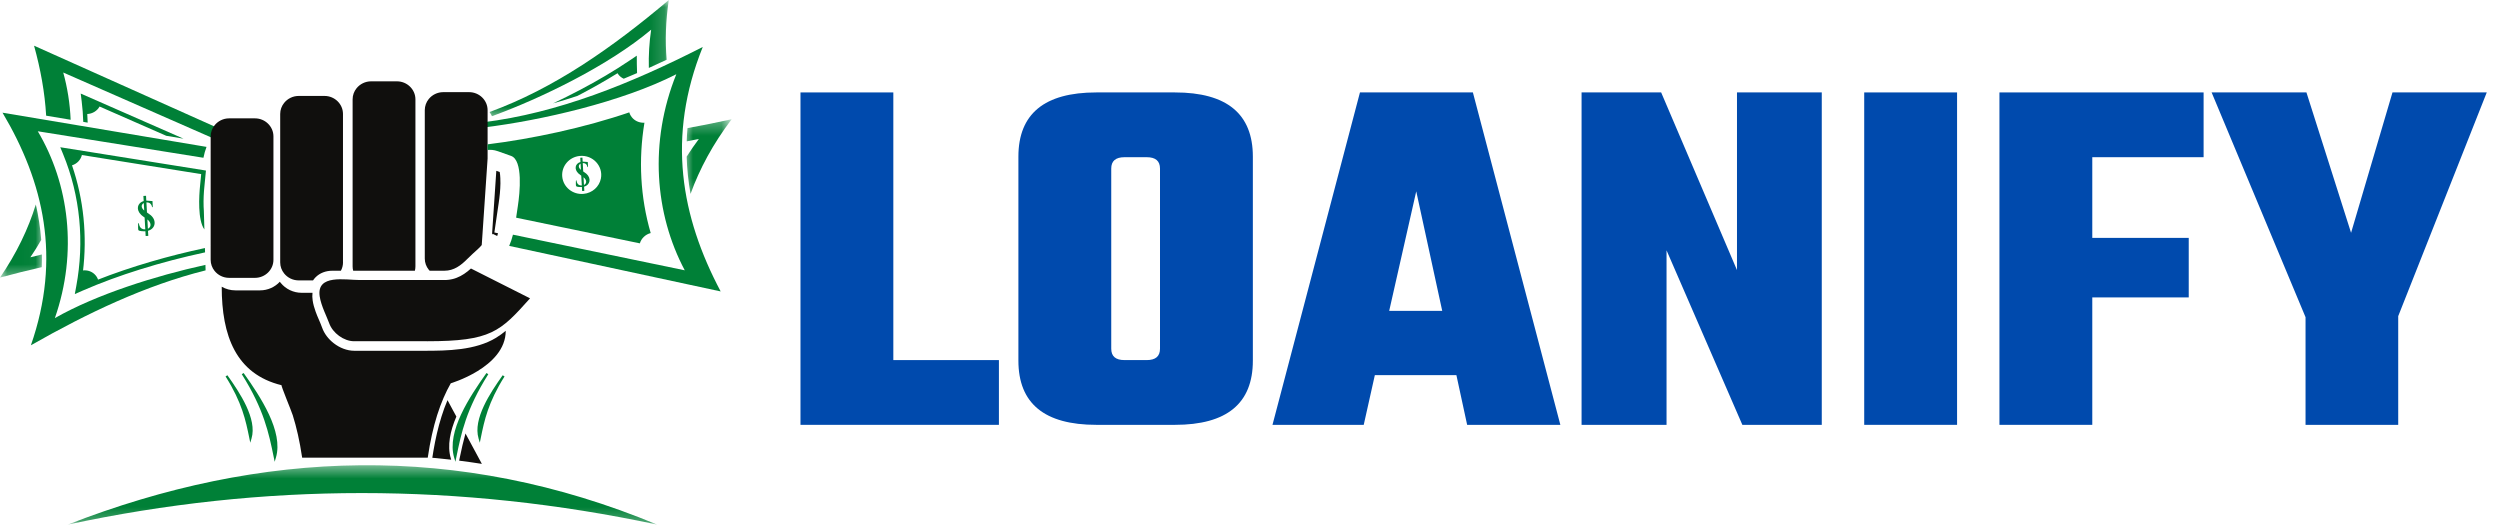 <svg width="175" height="37" viewBox="0 0 175 37" fill="none" xmlns="http://www.w3.org/2000/svg">
<mask id="mask0_804_21146" style="mask-type:luminance" maskUnits="userSpaceOnUse" x="33" y="0" width="14" height="9">
<path d="M33.982 0H46.848V8.322H33.982V0Z" fill="white"/>
</mask>
<g mask="url(#mask0_804_21146)">
<path fill-rule="evenodd" clip-rule="evenodd" d="M45.581 2.077C45.447 2.98 45.396 3.876 45.419 4.755C45.837 4.567 46.252 4.376 46.665 4.181C46.554 2.859 46.598 1.47 46.815 0.001C42.884 3.32 38.794 6.194 34.266 7.842C34.331 7.934 34.386 8.031 34.436 8.135C37.856 6.89 42.611 4.584 45.581 2.077Z" fill="#008037"/>
</g>
<mask id="mask1_804_21146" style="mask-type:luminance" maskUnits="userSpaceOnUse" x="47" y="8" width="5" height="6">
<path d="M47.838 8.322H51.215V13.799H47.838V8.322Z" fill="white"/>
</mask>
<g mask="url(#mask1_804_21146)">
<path fill-rule="evenodd" clip-rule="evenodd" d="M48.923 9.725C48.617 10.132 48.332 10.545 48.066 10.965C48.092 11.84 48.184 12.709 48.337 13.575C48.972 11.813 49.912 10.069 51.216 8.346C50.182 8.573 49.151 8.782 48.124 8.968C48.097 9.277 48.079 9.587 48.069 9.895C48.36 9.843 48.645 9.787 48.923 9.727V9.725Z" fill="#008037"/>
</g>
<path fill-rule="evenodd" clip-rule="evenodd" d="M33.902 8.916C33.876 8.794 33.842 8.676 33.796 8.563C39.047 7.918 44.148 5.859 49.194 3.287C46.653 9.583 47.67 15.167 50.447 20.4L35.643 17.213C35.752 16.963 35.839 16.699 35.907 16.427L47.933 18.922C45.833 14.97 45.425 9.953 47.342 5.196C43.531 7.139 37.868 8.43 33.902 8.918V8.916Z" fill="#008037"/>
<path fill-rule="evenodd" clip-rule="evenodd" d="M45.131 8.474L45.157 8.326C45.148 8.376 45.14 8.425 45.131 8.474Z" fill="#008037"/>
<path fill-rule="evenodd" clip-rule="evenodd" d="M45.219 8.006C45.228 7.958 45.239 7.908 45.248 7.86C45.239 7.91 45.228 7.958 45.219 8.006Z" fill="#008037"/>
<path fill-rule="evenodd" clip-rule="evenodd" d="M45.249 7.857C45.26 7.809 45.27 7.76 45.281 7.712L45.249 7.857Z" fill="#008037"/>
<path fill-rule="evenodd" clip-rule="evenodd" d="M45.283 7.694C45.294 7.651 45.303 7.607 45.313 7.563C45.303 7.608 45.292 7.651 45.283 7.694Z" fill="#008037"/>
<path fill-rule="evenodd" clip-rule="evenodd" d="M45.317 7.545C45.329 7.496 45.339 7.445 45.351 7.397C45.339 7.447 45.329 7.496 45.317 7.545Z" fill="#008037"/>
<path fill-rule="evenodd" clip-rule="evenodd" d="M44.577 4.439C44.578 4.664 44.585 4.89 44.595 5.116C44.286 5.249 43.974 5.38 43.661 5.51C43.623 5.493 43.587 5.474 43.553 5.453C43.413 5.37 43.304 5.255 43.228 5.125C42.328 5.683 41.38 6.217 40.416 6.715C39.85 6.901 39.282 7.076 38.71 7.237C39.345 6.938 39.973 6.625 40.59 6.3C41.8 5.663 42.987 4.97 44.117 4.206L44.575 3.896L44.578 4.439H44.577Z" fill="#008037"/>
<path fill-rule="evenodd" clip-rule="evenodd" d="M5.716 7.077C5.777 7.561 5.813 8.047 5.828 8.531L6.137 8.584C6.132 8.383 6.122 8.182 6.109 7.98C6.286 7.974 6.462 7.922 6.622 7.822C6.773 7.727 6.89 7.6 6.969 7.457L11.636 9.505L12.846 9.708L5.65 6.549L5.716 7.077Z" fill="#008037"/>
<path fill-rule="evenodd" clip-rule="evenodd" d="M3.231 8.097C3.136 6.466 2.838 4.833 2.384 3.199L15.396 9.026L15.55 9.094C15.394 9.307 15.26 9.537 15.139 9.777L14.798 9.627L4.427 5.076C4.722 6.142 4.897 7.253 4.945 8.384L3.231 8.097Z" fill="#008037"/>
<mask id="mask2_804_21146" style="mask-type:luminance" maskUnits="userSpaceOnUse" x="0" y="14" width="3" height="6">
<path d="M0 14.121H2.973V19.598H0V14.121Z" fill="white"/>
</mask>
<g mask="url(#mask2_804_21146)">
<path fill-rule="evenodd" clip-rule="evenodd" d="M2.125 18.011C2.399 17.611 2.652 17.203 2.885 16.791C2.821 15.957 2.695 15.13 2.508 14.311C1.982 16.02 1.165 17.727 0 19.43C0.977 19.168 1.951 18.922 2.923 18.701C2.933 18.403 2.937 18.107 2.933 17.812C2.657 17.874 2.388 17.941 2.125 18.011Z" fill="#008037"/>
</g>
<path fill-rule="evenodd" clip-rule="evenodd" d="M14.38 18.54L14.391 18.926C10.206 19.971 6.157 21.895 2.162 24.17C4.297 18.048 3.071 12.762 0.176 7.888L14.457 10.282C14.363 10.526 14.293 10.781 14.24 11.044L2.645 9.189C4.832 12.872 5.454 17.643 3.841 22.267C6.765 20.601 10.905 19.304 14.38 18.541V18.54Z" fill="#008037"/>
<path fill-rule="evenodd" clip-rule="evenodd" d="M5.34 20.025C5.913 16.933 5.623 13.721 4.421 10.799L4.219 10.307L14.416 11.938L14.389 12.217C14.363 12.475 14.341 12.733 14.314 12.992C14.262 13.473 14.238 13.972 14.253 14.456C14.255 14.52 14.26 14.621 14.269 14.741L14.307 16.063C13.833 15.415 13.927 13.724 14.008 12.961C14.036 12.708 14.057 12.449 14.083 12.188L4.707 10.688L5.732 10.852C5.694 11.01 5.614 11.163 5.493 11.292C5.366 11.428 5.208 11.523 5.041 11.573C5.864 13.97 6.112 16.526 5.802 19.038L5.815 18.93C6.09 18.9 6.376 18.98 6.595 19.173C6.721 19.286 6.811 19.423 6.863 19.573L6.766 19.611C9.194 18.649 11.878 17.888 14.345 17.363L14.354 17.666C12.819 17.994 11.295 18.394 9.809 18.858C8.439 19.287 7.081 19.777 5.768 20.351L5.237 20.584L5.34 20.025Z" fill="#008037"/>
<path fill-rule="evenodd" clip-rule="evenodd" d="M5.802 19.041L5.785 19.183C5.791 19.136 5.796 19.088 5.802 19.041Z" fill="#008037"/>
<path fill-rule="evenodd" clip-rule="evenodd" d="M5.719 19.635C5.711 19.682 5.703 19.728 5.696 19.775L5.719 19.635Z" fill="#008037"/>
<path fill-rule="evenodd" clip-rule="evenodd" d="M24.683 7.039V6.954C24.683 6.664 24.785 6.394 24.958 6.18C25.195 5.885 25.565 5.693 25.979 5.693H27.785C28.497 5.693 29.08 6.261 29.08 6.954V18.646C29.08 18.751 29.067 18.853 29.042 18.951H24.722C24.696 18.853 24.683 18.751 24.683 18.646V18.562C24.683 15.747 24.683 9.863 24.683 7.039ZM34.132 11.1L33.722 17.154C33.665 17.236 33.52 17.372 33.468 17.42C33.213 17.656 32.955 17.88 32.712 18.127C32.262 18.58 31.78 18.951 31.103 18.951H30.076C30.052 18.927 30.03 18.901 30.008 18.875C29.837 18.661 29.735 18.391 29.735 18.101V7.711C29.735 7.42 29.837 7.151 30.008 6.937C30.246 6.641 30.616 6.45 31.03 6.45H32.837C33.548 6.45 34.132 7.017 34.132 7.712V11.1ZM24.011 18.356V18.367C24.011 18.578 23.957 18.776 23.863 18.951H23.263C22.816 18.951 22.386 19.102 22.075 19.425C22.013 19.49 21.959 19.558 21.913 19.628H20.909C20.495 19.628 20.126 19.438 19.889 19.141C19.717 18.927 19.614 18.658 19.614 18.367V7.977C19.614 7.687 19.717 7.417 19.889 7.204C20.126 6.908 20.495 6.716 20.909 6.716H22.716C23.428 6.716 24.009 7.284 24.009 7.977V18.356H24.011ZM34.48 16.363L34.803 16.523C34.824 16.458 34.844 16.393 34.862 16.328L34.606 16.275L34.785 15.05C34.825 14.778 34.862 14.507 34.905 14.236C34.976 13.777 35.022 13.308 35.03 12.843C35.034 12.673 35.025 12.295 34.981 12.041L34.742 11.957L34.441 16.433L34.481 16.363H34.48ZM29.887 23.887C34.38 23.887 35.011 23.22 37.103 20.883L33.964 19.299L32.967 18.795C32.663 19.073 32.335 19.304 31.963 19.446L31.956 19.448L31.893 19.471L31.862 19.483L31.858 19.484L31.829 19.492L31.824 19.495L31.793 19.504L31.789 19.505L31.758 19.514L31.753 19.515L31.722 19.524L31.718 19.525L31.705 19.528L31.682 19.534L31.648 19.542L31.645 19.543L31.611 19.549L31.608 19.55L31.592 19.553L31.534 19.564L31.5 19.571H31.496L31.462 19.576L31.459 19.577L31.423 19.581L31.42 19.582L31.384 19.586L31.383 19.587L31.346 19.591H31.343L31.306 19.593H31.304L31.265 19.597L31.226 19.599L31.186 19.601H31.146L31.105 19.602C31.105 19.603 28.585 19.602 28.368 19.602H25.185C24.182 19.602 22.145 19.172 22.378 20.745C22.476 21.409 22.891 22.195 23.042 22.624C23.288 23.317 24.071 23.886 24.784 23.886H29.887V23.887ZM14.746 17.172V10.565L14.752 10.551L14.746 10.55V9.547C14.746 9.255 14.849 8.987 15.02 8.773C15.257 8.476 15.627 8.285 16.039 8.285H17.847C18.559 8.285 19.141 8.853 19.141 9.547V18.189C19.141 18.883 18.559 19.45 17.847 19.45H16.039C15.627 19.45 15.257 19.26 15.02 18.963C14.849 18.749 14.746 18.48 14.746 18.189V17.187L14.752 17.184L14.746 17.171V17.172Z" fill="#100F0D"/>
<path fill-rule="evenodd" clip-rule="evenodd" d="M35.402 23.155C35.188 23.334 34.962 23.5 34.721 23.647C33.276 24.524 31.325 24.555 29.677 24.555H24.811C24.296 24.555 23.78 24.352 23.364 24.027C22.991 23.739 22.696 23.354 22.548 22.935C22.414 22.557 22.227 22.192 22.091 21.808C22.002 21.556 21.924 21.295 21.886 21.029C21.859 20.849 21.854 20.669 21.875 20.496H21.118C20.539 20.496 19.997 20.235 19.642 19.793L19.588 19.722C19.245 20.093 18.749 20.326 18.199 20.326H16.476C16.135 20.326 15.806 20.236 15.52 20.07C15.52 23.492 16.508 26.184 19.711 26.965C19.64 26.949 20.394 28.75 20.493 29.067C20.754 29.898 20.98 30.875 21.151 32.037H29.942C30.112 30.875 30.338 29.898 30.598 29.067C30.883 28.166 31.209 27.437 31.554 26.832C31.441 26.86 35.402 25.738 35.402 23.155ZM33.731 32.471L32.583 30.342C32.434 30.877 32.304 31.442 32.177 32.066L32.141 32.246C32.67 32.313 33.201 32.388 33.731 32.471ZM30.342 31.546C30.313 31.712 30.288 31.877 30.262 32.045L30.517 32.066C30.873 32.1 31.228 32.138 31.583 32.179L31.557 32.091C31.291 31.191 31.517 30.162 31.946 29.16L31.75 28.798L31.325 28.01C31.165 28.385 31.026 28.77 30.905 29.158C30.659 29.938 30.48 30.74 30.342 31.546Z" fill="#100F0D"/>
<path fill-rule="evenodd" clip-rule="evenodd" d="M31.864 32.004C32.2 30.361 32.536 28.655 34.115 26.155C32.939 27.812 31.339 30.225 31.864 32.004ZM17.532 30.67C17.282 29.444 17.03 28.175 15.854 26.31C16.73 27.545 17.924 29.345 17.532 30.67ZM19.242 32.004C19.766 30.225 18.166 27.812 16.991 26.155C18.569 28.655 18.905 30.361 19.242 32.004ZM33.574 30.67C33.182 29.345 34.375 27.545 35.252 26.31C34.075 28.175 33.824 29.444 33.574 30.67Z" fill="#008037"/>
<path fill-rule="evenodd" clip-rule="evenodd" d="M31.952 31.963L31.878 32.325L31.789 32.026C31.521 31.116 31.792 30.05 32.28 29.003C32.764 27.967 33.459 26.948 34.048 26.117L34.051 26.112L34.181 26.194C32.628 28.655 32.283 30.343 31.952 31.964V31.963ZM31.863 31.625C32.097 30.494 32.374 29.31 33.086 27.839C32.843 28.238 32.617 28.65 32.422 29.064C32.012 29.947 31.757 30.838 31.863 31.625ZM17.456 30.685L17.448 30.644C17.201 29.438 16.945 28.182 15.789 26.35L15.917 26.267L15.921 26.272C16.361 26.891 16.879 27.652 17.24 28.425C17.605 29.21 17.809 30.008 17.607 30.692L17.519 30.991L17.456 30.685ZM16.812 27.932C17.196 28.808 17.377 29.55 17.526 30.258C17.563 29.707 17.381 29.095 17.098 28.487C17.01 28.3 16.915 28.114 16.812 27.932ZM19.243 31.625C19.349 30.838 19.094 29.947 18.684 29.064C18.491 28.65 18.263 28.239 18.022 27.841C18.732 29.31 19.009 30.494 19.243 31.625ZM18.825 29.003C19.313 30.05 19.585 31.116 19.316 32.026L19.228 32.325L19.154 31.966C18.823 30.346 18.478 28.657 16.924 26.194L17.054 26.112L17.057 26.116C17.647 26.946 18.341 27.966 18.825 29.003ZM33.499 30.692C33.297 30.008 33.501 29.21 33.867 28.425C34.227 27.652 34.745 26.892 35.185 26.272L35.188 26.268L35.318 26.35C34.162 28.182 33.905 29.438 33.658 30.644L33.587 30.991L33.499 30.692ZM34.008 28.488C33.725 29.095 33.542 29.707 33.581 30.259C33.729 29.55 33.91 28.809 34.294 27.932C34.191 28.116 34.095 28.3 34.008 28.487V28.488Z" fill="#008037"/>
<mask id="mask3_804_21146" style="mask-type:luminance" maskUnits="userSpaceOnUse" x="4" y="32" width="43" height="5">
<path d="M4.622 32.485H46.187V36.727H4.622V32.485Z" fill="white"/>
</mask>
<g mask="url(#mask3_804_21146)">
<path fill-rule="evenodd" clip-rule="evenodd" d="M46.006 36.724C32.156 33.778 18.456 33.778 4.737 36.724C18.297 31.443 32.034 30.923 46.006 36.724Z" fill="#008037"/>
</g>
<path fill-rule="evenodd" clip-rule="evenodd" d="M36.13 15.238L44.79 17.035C44.837 16.871 44.929 16.716 45.062 16.587C45.202 16.45 45.371 16.359 45.549 16.314C44.819 13.807 44.684 11.163 45.111 8.589C44.822 8.607 44.528 8.51 44.309 8.297C44.183 8.173 44.097 8.024 44.049 7.867L44.149 7.832C40.888 8.952 37.217 9.722 34.13 10.104V10.497C34.356 10.479 34.554 10.482 34.853 10.586L35.776 10.914C36.621 11.214 36.392 13.498 36.248 14.434C36.206 14.697 36.169 14.967 36.129 15.238H36.13ZM40.849 13.571C40.097 13.642 39.429 13.103 39.357 12.371C39.285 11.637 39.838 10.985 40.59 10.916C41.505 10.831 42.233 11.633 42.063 12.497C41.952 13.063 41.468 13.514 40.849 13.571Z" fill="#008037"/>
<path fill-rule="evenodd" clip-rule="evenodd" d="M40.687 12.295L40.727 12.985C40.372 13.001 40.366 12.658 40.356 12.634C40.352 12.624 40.313 12.596 40.312 12.681C40.31 12.748 40.299 13.01 40.336 13.039C40.406 13.094 40.63 13.099 40.733 13.092L40.749 13.37L40.903 13.362L40.886 13.068C41.315 12.95 41.41 12.475 41.041 12.157L40.825 12.002L40.793 11.415C41.098 11.405 41.114 11.68 41.121 11.69C41.126 11.697 41.166 11.726 41.161 11.629L41.145 11.34L40.785 11.312L40.771 11.034L40.618 11.042L40.634 11.339C40.246 11.454 40.181 11.853 40.492 12.144C40.54 12.19 40.599 12.236 40.67 12.284L40.687 12.295ZM40.64 11.453L40.664 11.889C40.482 11.743 40.465 11.555 40.64 11.453ZM40.847 12.407C41.081 12.591 41.094 12.845 40.878 12.95L40.847 12.407Z" fill="#008037"/>
<path fill-rule="evenodd" clip-rule="evenodd" d="M10.123 15.226L10.17 16.056C9.743 16.076 9.736 15.663 9.721 15.633C9.717 15.621 9.671 15.589 9.668 15.692C9.667 15.771 9.654 16.087 9.698 16.122C9.783 16.189 10.054 16.195 10.177 16.186L10.196 16.521L10.381 16.511L10.36 16.156C10.878 16.015 10.994 15.443 10.547 15.06L10.288 14.873L10.249 14.167C10.617 14.154 10.636 14.484 10.644 14.496C10.65 14.505 10.7 14.54 10.692 14.425L10.674 14.076L10.24 14.042L10.223 13.706L10.037 13.716L10.058 14.075C9.59 14.214 9.512 14.694 9.886 15.045C9.946 15.099 10.018 15.156 10.102 15.212L10.123 15.226ZM10.065 14.212L10.096 14.737C9.876 14.562 9.854 14.334 10.065 14.212ZM10.316 15.361C10.598 15.582 10.612 15.888 10.352 16.014L10.316 15.361Z" fill="#008037"/>
<path d="M62.533 25.206H69.924V29.739H56.034V6.47H62.533V25.206Z" fill="#004AAD"/>
<path d="M76.746 6.47H82.242C85.88 6.47 87.7 7.971 87.7 10.967V25.242C87.7 28.241 85.88 29.739 82.242 29.739H76.746C73.107 29.739 71.288 28.241 71.288 25.242V10.967C71.288 7.971 73.107 6.47 76.746 6.47ZM81.2 24.409V11.8C81.2 11.27 80.89 11.004 80.272 11.004H78.716C78.095 11.004 77.787 11.27 77.787 11.8V24.409C77.787 24.942 78.095 25.206 78.716 25.206H80.272C80.89 25.206 81.2 24.942 81.2 24.409Z" fill="#004AAD"/>
<path d="M102.7 29.739L101.948 26.259H96.239L95.461 29.739H89.074L95.197 6.47H103.102L109.225 29.739H102.7ZM97.243 21.762H100.956L99.137 13.393L97.243 21.762Z" fill="#004AAD"/>
<path d="M121.589 6.47H127.524V29.739H121.965L116.658 17.523V29.739H110.71V6.47H116.281L121.589 18.907V6.47Z" fill="#004AAD"/>
<path d="M130.495 6.47H136.995V29.739H130.495V6.47Z" fill="#004AAD"/>
<path d="M154.252 11.004H146.46V16.652H153.211V20.819H146.46V29.739H139.961V6.47H154.252V11.004Z" fill="#004AAD"/>
<path d="M167.875 29.739H161.388V22.203L154.813 6.47H161.451L164.575 16.297L167.474 6.47H174.073L167.875 22.13V29.739Z" fill="#004AAD"/>
</svg>
